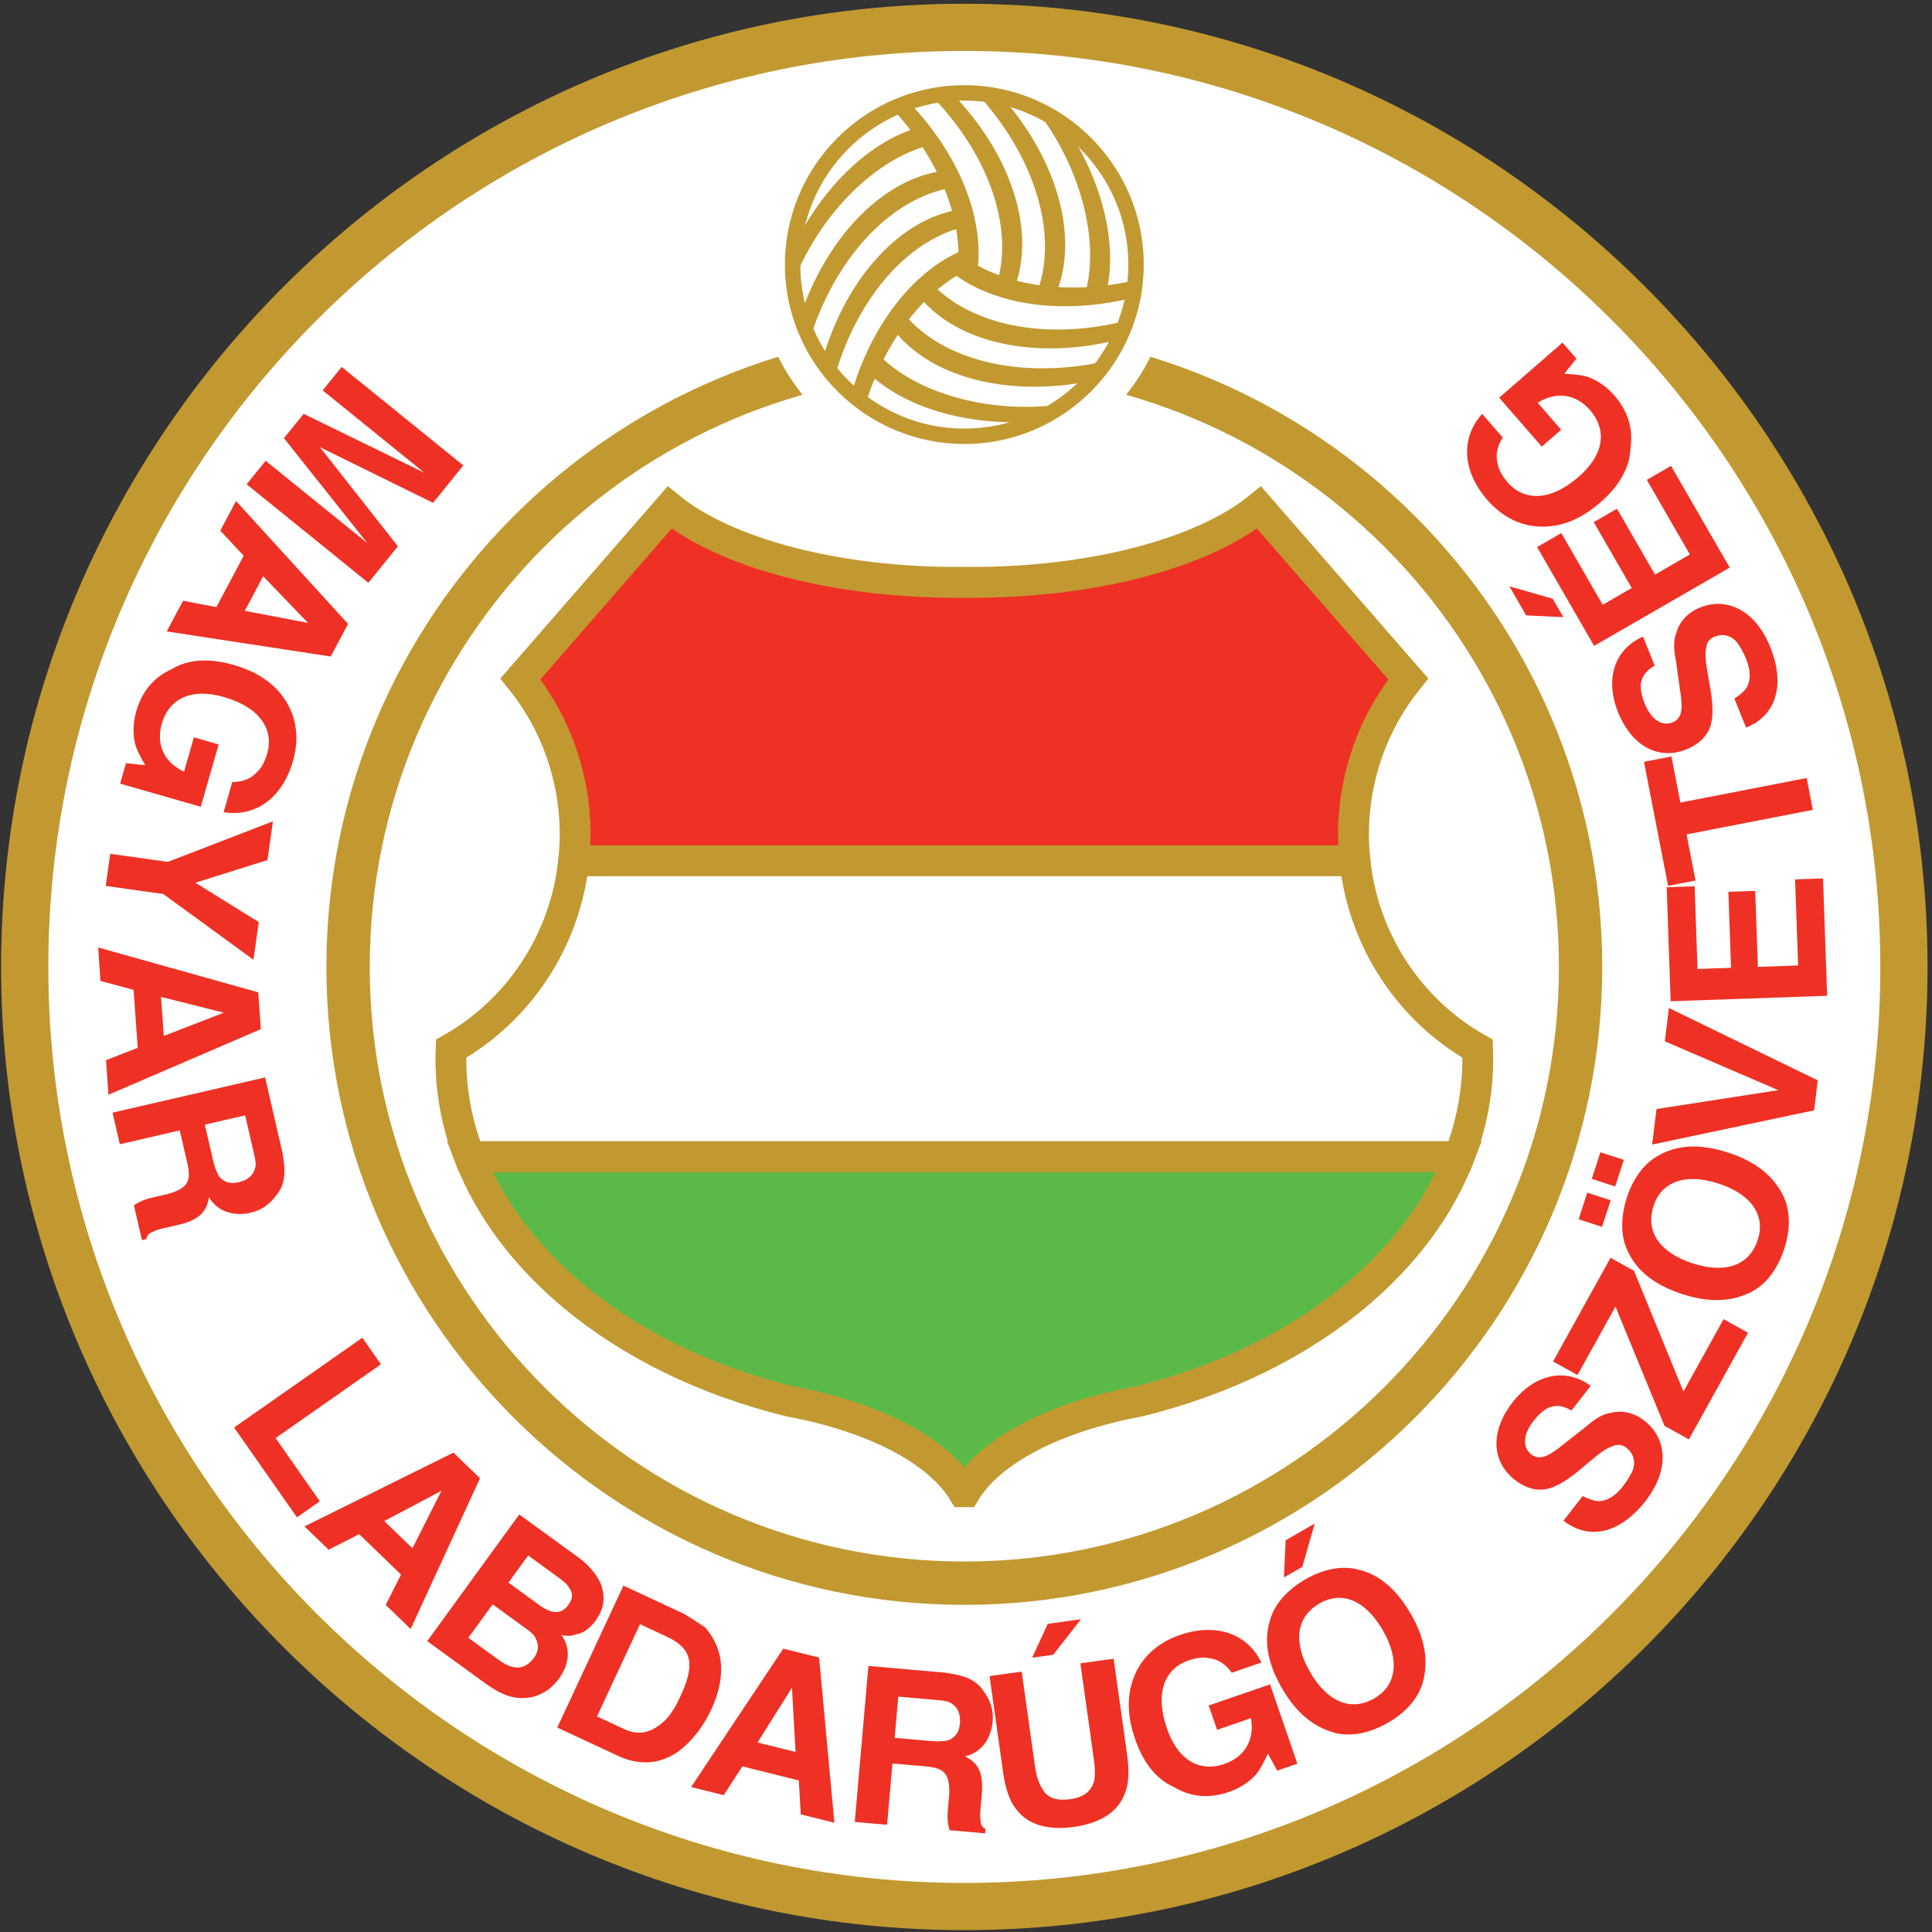 <?xml version="1.0" encoding="iso-8859-1"?>
<!-- Generator: Adobe Illustrator 24.0.1, SVG Export Plug-In . SVG Version: 6.00 Build 0)  -->
<svg version="1.1" id="Layer_1" xmlns="http://www.w3.org/2000/svg" xmlns:xlink="http://www.w3.org/1999/xlink" x="0px" y="0px"
	 viewBox="0 0 600 600" style="enable-background:new 0 0 600 600;" xml:space="preserve">
<rect x="0" y="0" width="600" height="600" fill="#333333" stroke="none"/>
<path style="fill:#C29931;" d="M299.48,1.16c164.754,0,299.13,134.374,299.13,299.131c0,164.757-134.376,299.13-299.13,299.13
	c-164.755,0-299.132-134.373-299.132-299.13C0.348,135.534,134.725,1.16,299.48,1.16L299.48,1.16z"/>
<path style="fill:#FFFFFF;" d="M299.48,15.819c156.68,0,284.467,127.789,284.467,284.472c0,156.682-127.787,284.471-284.467,284.471
	c-156.681,0-284.472-127.789-284.472-284.471C15.008,143.608,142.799,15.819,299.48,15.819L299.48,15.819z"/>
<path style="fill:#C29931;" d="M299.48,102.177c109.116,0,198.11,88.997,198.11,198.114c0,109.118-88.994,198.112-198.11,198.112
	c-109.117,0-198.114-88.994-198.114-198.112C101.366,191.174,190.363,102.177,299.48,102.177L299.48,102.177z"/>
<path style="fill:#FFFFFF;" d="M299.48,115.636c101.704,0,184.653,82.951,184.653,184.655c0,101.699-82.949,184.655-184.653,184.655
	c-101.706,0-184.654-82.956-184.654-184.655C114.826,198.587,197.774,115.636,299.48,115.636L299.48,115.636z"/>
<path style="fill:#FFFFFF;" d="M299.48,17.639c35.542,0,64.532,28.99,64.532,64.531c0,35.542-28.989,64.531-64.532,64.531
	c-35.544,0-64.531-28.989-64.531-64.531C234.949,46.628,263.936,17.639,299.48,17.639L299.48,17.639z"/>
<path style="fill:#EE3124;" d="M99.342,138.86l24.229,30.792l-9.18,11.337l-37.791-30.6l5.901-7.29l25.373,20.548l0,0
	c1.619,1.311,4.859,3.934,6.208,5.027l0,0l-25.896-32.594l6.119-7.558l37.482,18.286l0,0c-1.346-1.093-4.586-3.715-6.205-5.027l0,0
	l-25.376-20.547l5.902-7.287l37.79,30.602l-9.398,11.607L99.342,138.86L99.342,138.86z M95.669,193.454l-13.935-14.49l-5.706,10.734
	L95.669,193.454L95.669,193.454z M73.31,155.601l34.782,38.164l-5.383,10.12l-50.925-7.802l5.055-9.508l10.361,1.97l8.48-15.948
	l-7.265-7.796L73.31,155.601L73.31,155.601z M69.457,252.223l2.681-9.347l0,0c3.626-0.047,6.108-1.14,8.306-3.762
	c1.051-1.144,1.958-3.052,2.531-5.054c2.107-7.346-2.035-14.316-13.388-17.571c-11.352-3.255-17.415,1.511-19.331,8.187
	c-1.913,6.679,0.847,12.167,6.905,14.988l0,0l3.063-10.685l7.681,2.203l-5.553,19.365l-25.042-7.181l1.819-6.342l5.962,0.626l0,0
	c-1.428-2.578-2.618-4.726-3.141-6.684c-0.666-2.72-0.711-6.347,0.343-10.018c1.819-6.346,5.591-10.682,10.985-13.11
	c5.251-3.192,11.835-3.472,19.182-1.365c7.679,2.202,13.112,5.928,16.543,11.609c3.19,5.251,3.898,11.597,1.985,18.274
	C87.541,248.376,78.759,253.806,69.457,252.223L69.457,252.223z M60.681,274.131l19.677,12.236l-1.644,11.695l-27.997-20.42
	l-17.884-2.513l1.4-9.975l17.887,2.514l32.636-12.6l-1.69,12.037L60.681,274.131L60.681,274.131z M69.504,314.501l-19.494-4.905
	l0.85,12.127L69.504,314.501L69.504,314.501z M30.484,294.248l49.719,13.932l0.802,11.435l-47.324,20.37l-0.75-10.741l9.83-3.821
	l-1.26-18.017l-10.29-2.764L30.484,294.248L30.484,294.248z M78.789,357.88l-2.656-11.505l-12.522,2.891l2.578,11.168l0,0
	c0.547,2.366,1.277,3.982,1.849,4.919c1.482,1.799,3.411,2.423,6.118,1.793c2.708-0.623,4.504-2.106,5.05-4.373
	C79.649,361.604,79.258,359.909,78.789,357.88L78.789,357.88z M87.718,357.957c1.225,6.845,0.574,10.203-1.924,13.275
	c-1.9,2.575-4.297,4.556-8.018,5.416c-4.398,1.015-9.946,0.16-12.887-4.865c-0.677,4.789-3.332,7.188-9.764,8.671l0,0l-3.383,0.778
	l0,0c-2.03,0.467-3.384,0.782-4.322,1.357c-1.015,0.231-1.873,1.147-1.979,2.239l0,0l-1.354,0.315l-2.499-10.833l0,0
	c0.937-0.572,1.873-1.146,2.213-1.224c1.275-0.65,2.629-0.966,4.319-1.352l0,0l4.062-0.942l0,0c6.015-1.744,7.316-3.828,5.989-9.581
	l0,0l-2.346-10.153l-18.614,4.302l-2.264-9.816l47.381-10.94L87.718,357.957L87.718,357.957z M72.699,443.339l39.832-27.891
	l5.776,8.245L85.59,446.609l13.744,19.629l-7.109,4.979L72.699,443.339L72.699,443.339z M137.107,462.985l-17.767,9.396l8.744,8.444
	L137.107,462.985L137.107,462.985z M94.56,474.043l46.27-22.916l8.246,7.963l-21.537,46.803l-7.745-7.479l4.749-9.419
	l-12.994-12.549l-9.494,4.838L94.56,474.043L94.56,474.043z M172.736,489.402l-8.709-6.331l-6.127,8.428l9.555,6.943l0,0
	c3.654,2.652,6.718,3.159,8.966,0.071c1.428-1.969,1.681-3.502,0.405-5.289C176.108,491.852,174.705,490.826,172.736,489.402
	L172.736,489.402z M162.836,505.393l-9.834-7.149l-7.556,10.397l9.555,6.942l0,0c1.966,1.428,3.296,1.964,4.829,2.218
	c2.298,0.38,4.363-0.69,6.001-2.939c1.428-1.964,1.605-3.981,0.53-6.051C165.928,507.637,164.524,506.616,162.836,505.393
	L162.836,505.393z M180.369,484.213c4.573,3.749,6.924,7.605,7.053,11.56c0.182,2.708-0.687,5.085-2.525,7.618
	c-1.633,2.243-3.624,3.804-6.051,4.186c-1.174,0.435-2.624,0.667-4.439,0.208c2.912,4.265,2.429,9.064-0.839,13.562
	c-1.633,2.245-3.827,4.086-6.177,4.952c-1.378,0.718-3.319,1.026-5.054,1.049c-3.96,0.132-7.74-1.754-11.673-4.616l0,0
	l-17.985-13.065l28.583-39.336L180.369,484.213L180.369,484.213z M207.261,508.369l-8.499-3.965l-13.357,28.646l8.498,3.966l0,0
	c4.406,2.057,8.268,1.175,12.211-2.354c1.974-1.761,3.606-4.452,5.077-7.597C215.447,517.933,215.761,512.335,207.261,508.369
	L207.261,508.369z M212.506,501.232c2.686,1.639,4.743,2.98,6.485,4.176c2.245,2.582,3.884,5.641,4.595,9.044
	c1.097,5.875-0.459,11.666-2.658,16.387c-2.643,5.67-6.249,10.115-10.361,13.182c-5.645,3.883-12.004,4.367-18.614,1.285l0,0
	l-18.886-8.809l20.55-44.071L212.506,501.232L212.506,501.232z M245.956,524.127l-10.689,17.019l11.798,2.94L245.956,524.127
	L245.956,524.127z M214.641,554.974l28.614-42.981l11.121,2.774l4.752,51.299l-10.449-2.604l-0.599-10.529l-17.521-4.368
	l-5.808,8.935L214.641,554.974L214.641,554.974z M290.735,527.931l-11.764-1.029l-1.119,12.8l11.417,1.004l0,0
	c2.421,0.211,4.183,0.018,5.25-0.241c2.167-0.857,3.355-2.494,3.601-5.263c0.24-2.768-0.618-4.936-2.603-6.155
	C294.542,528.264,292.813,528.114,290.735,527.931L290.735,527.931z M293.567,519.461c6.891,0.953,9.883,2.608,12.031,5.935
	c1.867,2.604,3.009,5.493,2.675,9.305c-0.397,4.493-2.924,9.502-8.613,10.748c4.349,2.124,5.805,5.39,5.23,11.964l0,0l-0.301,3.464
	l0,0c-0.184,2.072-0.305,3.457-0.05,4.522c-0.092,1.043,0.513,2.14,1.519,2.575l0,0l-0.123,1.385l-11.069-0.971l0,0
	c-0.254-1.064-0.514-2.135-0.479-2.481c-0.227-1.412-0.105-2.797,0.046-4.529l0,0l0.364-4.152l0,0
	c0.199-6.254-1.382-8.136-7.261-8.653l0,0l-10.383-0.91l-1.664,19.033l-10.032-0.878l4.238-48.444L293.567,519.461L293.567,519.461z
	 M311.475,550.113l-4.155-29.577l9.973-1.401l4.157,29.578l0,0c0.482,3.443,1.513,5.753,2.389,7.032
	c1.42,2.603,4.365,3.596,8.493,3.012c4.126-0.578,6.342-2.294,7.33-5.234c0.496-1.472,0.502-3.932,0.016-7.367l0,0l-4.155-29.584
	l10.319-1.446l4.156,29.574l0,0c0.725,5.161,0.616,9.388-0.718,12.38c-2.023,5.544-7.483,9.118-15.74,10.276
	c-8.256,1.163-14.488-0.767-17.963-5.537C313.469,559.309,312.2,555.277,311.475,550.113L311.475,550.113z M325.383,504.315
	l10.318-1.449l-8.62,11.036l-6.536,0.915L325.383,504.315L325.383,504.315z M391.726,516.318l-9.2,3.164l0,0
	c-2.113-2.945-4.435-4.351-7.842-4.643c-1.542-0.205-3.624,0.142-5.593,0.821c-7.226,2.488-10.56,9.883-6.712,21.046
	c3.843,11.168,11.223,13.402,17.792,11.14c6.569-2.261,9.48-7.676,8.316-14.249l0,0l-10.507,3.617l-2.603-7.556l19.047-6.558
	l8.483,24.63l-6.241,2.146l-2.905-5.238l0,0c-1.293,2.647-2.368,4.853-3.674,6.402c-1.844,2.107-4.793,4.226-8.405,5.467
	c-6.237,2.149-11.958,1.543-17.036-1.479c-5.626-2.472-9.636-7.706-12.122-14.931c-2.598-7.55-2.664-14.141,0.021-20.208
	c2.472-5.625,7.264-9.85,13.834-12.112C378.196,503.709,387.683,507.79,391.726,516.318L391.726,516.318z M426.813,527.437
	c6.915-3.993,8.002-11.836,2.62-21.163c-5.384-9.326-12.724-12.311-19.641-8.311c-7.22,4.169-8.305,12.013-2.923,21.339
	C412.255,528.621,419.594,531.606,426.813,527.437L426.813,527.437z M438.155,501.238c4.344,7.518,5.534,14.45,3.754,21.091
	c-1.27,4.748-5.042,9.332-10.756,12.629c-6.017,3.475-11.872,4.446-16.617,3.177c-6.641-1.78-12.044-6.281-16.386-13.798
	c-4.516-7.82-5.712-14.753-3.756-21.097c1.268-4.743,5.041-9.326,11.059-12.8c5.714-3.3,11.567-4.274,16.314-3.002
	C428.234,488.917,433.641,493.418,438.155,501.238L438.155,501.238z M399.281,478.36l9.022-5.212l-3.86,13.463l-5.713,3.298
	L399.281,478.36L399.281,478.36z M485.551,472.261l5.987-7.666l0,0c1.855,1.009,3.652,1.533,4.9,1.627
	c2.713-0.089,5.243-1.639,7.594-4.644c1.501-1.918,2.511-3.772,3.089-5.086c0.891-2.829,0.104-5.205-2.085-6.915
	c-1.097-0.86-2.617-1.164-4.022-0.497c-1.675,0.452-3.506,1.667-5.978,3.701l0,0l-3.814,3.192l0,0
	c-4.027,3.465-7.263,5.346-9.643,6.134c-3.563,1.18-7.372,0.408-11.202-2.588c-6.844-5.343-7.98-14.608-0.496-24.189
	c6.199-7.936,15.713-11.079,24.136-4.94l0,0l-5.985,7.665l0,0c-2.405-1.439-4.688-1.902-7.279-0.838
	c-1.617,0.938-2.96,2.097-4.458,4.01c-3.208,4.104-3.7,8.125-0.693,10.48c1.37,1.069,3.104,1.102,4.511,0.435
	c1.186-0.397,3.017-1.605,5.488-3.646l0,0l6.775-5.283l0,0c2.901-2.581,5.433-4.131,7.868-4.429
	c3.355-0.91,7.158-0.139,10.445,2.427c7.117,5.56,7.826,15.371,0.341,24.951C503.117,476.287,493.487,478.46,485.551,472.261
	L485.551,472.261z M524.511,447.007l-7.595-4.208l-15.216-37.03l-11.789,21.267l-7.593-4.215l17.849-32.197l7.29,4.037
	l15.349,37.504l12.466-22.479l7.594,4.208L524.511,447.007L524.511,447.007z M545.894,385.043
	c2.47-7.601-1.976-14.158-12.213-17.483c-10.243-3.326-17.69-0.635-20.159,6.966c-2.579,7.925,1.867,14.482,12.106,17.809
	C535.869,395.665,543.317,392.968,545.894,385.043L545.894,385.043z M536.791,357.979c8.258,2.686,13.784,7.038,16.907,13.165
	c2.228,4.374,2.492,10.302,0.454,16.579c-2.146,6.608-5.844,11.25-10.223,13.479c-6.127,3.121-13.154,3.398-21.412,0.711
	c-8.591-2.79-14.114-7.143-16.908-13.16c-2.228-4.378-2.492-10.308-0.347-16.915c2.041-6.276,5.738-10.915,10.114-13.147
	C521.174,355.465,528.206,355.189,536.791,357.979L536.791,357.979z M501.61,368.463l-7.264-2.36l2.682-8.262l7.27,2.367
	L501.61,368.463L501.61,368.463z M497.535,381.017l-7.269-2.36l2.685-8.263l7.265,2.361L497.535,381.017L497.535,381.017z
	 M552.258,338.56l-35.231-15.174l1.267-10.343l46.232,22.476l-1.138,9.308l-50.299,10.622l1.356-11.031L552.258,338.56
	L552.258,338.56z M517.604,275.54l8.677-0.304l0.899,25.688l10.412-0.364l-0.824-23.604l8.33-0.292l0.824,23.605l12.499-0.438
	l-0.936-26.728l8.675-0.302l1.274,36.447l-48.595,1.699L517.604,275.54L517.604,275.54z M518.041,275.108l-7.489-38.527l8.526-1.657
	l2.778,14.32l39.215-7.622l1.919,9.888l-39.207,7.621l2.781,14.32L518.041,275.108L518.041,275.108z M542.269,225.971l-3.646-9.017
	l0,0c1.805-1.102,3.153-2.396,3.858-3.431c1.283-2.391,1.208-5.357-0.223-8.9c-0.91-2.254-2.013-4.056-2.857-5.215
	c-2.008-2.185-4.46-2.692-7.038-1.653c-1.284,0.521-2.313,1.686-2.438,3.235c-0.445,1.678-0.308,3.87,0.219,7.029l0,0l0.855,4.9l0,0
	c0.985,5.22,1.001,8.962,0.492,11.414c-0.761,3.68-3.333,6.592-7.841,8.412c-8.051,3.253-16.639-0.395-21.195-11.665
	c-3.772-9.338-1.742-19.149,7.789-23.376l0,0l3.644,9.017l0,0c-2.447,1.364-3.986,3.109-4.368,5.886
	c0.009,1.868,0.337,3.609,1.247,5.864c1.952,4.83,5.185,7.27,8.727,5.839c1.609-0.651,2.508-2.137,2.633-3.686
	c0.256-1.226,0.118-3.419-0.411-6.578l0,0l-1.188-8.51l0,0c-0.787-3.802-0.863-6.769,0.096-9.029
	c0.895-3.358,3.464-6.27,7.328-7.831c8.37-3.383,17.224,0.908,21.776,12.179C554.542,212.772,551.607,222.197,542.269,225.971
	L542.269,225.971z M477.359,169.9l7.522-4.342l12.853,22.259l9.022-5.21l-11.808-20.455l7.22-4.167l11.808,20.454l10.829-6.251
	l-13.371-23.163l7.517-4.341l18.235,31.584l-42.11,24.312L477.359,169.9L477.359,169.9z M473.967,191.113l-5.211-9.024l13.459,3.86
	l3.301,5.716L473.967,191.113L473.967,191.113z M460.314,128.549l6.38,7.339l0,0c-1.935,3.067-2.372,5.745-1.368,9.015
	c0.386,1.504,1.495,3.305,2.859,4.877c5.018,5.766,13.115,6.087,22.025-1.661c8.915-7.747,8.224-15.429,3.665-20.671
	c-4.558-5.242-10.67-5.916-16.331-2.372l0,0l7.294,8.389l-6.03,5.24l-13.218-15.202l19.662-17.091l4.329,4.98l-3.772,4.662l0,0
	c2.94,0.205,5.388,0.377,7.312,1.002c2.642,0.925,5.712,2.863,8.22,5.745c4.329,4.98,5.911,10.508,5.01,16.354
	c-0.184,6.142-3.535,11.817-9.301,16.831c-6.029,5.242-12.115,7.77-18.748,7.552c-6.142-0.183-11.851-3.045-16.407-8.287
	C453.691,145.813,453.92,135.49,460.314,128.549L460.314,128.549z"/>
<path style="fill:none;stroke:#C29931;stroke-width:4.786;stroke-miterlimit:1;" d="M299.48,28.839
	c29.373,0,53.33,23.958,53.33,53.33c0,29.374-23.956,53.331-53.33,53.331c-29.378,0-53.331-23.957-53.331-53.331
	C246.149,52.797,270.102,28.839,299.48,28.839L299.48,28.839z"/>
<path style="fill:#5BBA47;stroke:#C29931;stroke-width:9.572;" d="M453.17,359.192c-6.298,16.227-17.499,31.001-32.353,43.367
	c-17.77,14.798-40.861,26.203-67.27,32.678c-25.801,4.771-45.886,15.156-53.73,28.019l0,0h-0.681l0,0
	c-7.84-12.862-27.926-23.248-53.727-28.019c-26.406-6.475-49.499-17.88-67.269-32.678c-14.853-12.366-26.054-27.141-32.353-43.367
	l0,0H453.17L453.17,359.192z"/>
<path style="fill:#EE3124;stroke:#C29931;stroke-width:9.572;" d="M207.953,157.606c17.294,14.114,51.86,23.592,91.457,23.249
	c0.022,0,0.044-0.002,0.069-0.002l0,0c0.024,0,0.046,0.002,0.068,0.002c39.597,0.343,74.165-9.135,91.457-23.249l0,0l46.342,53.244
	l0,0c-10.609,13.131-16.998,29.971-16.998,48.291c0,2.763,0.145,5.492,0.431,8.182l0,0h-242.6l0,0c0.288-2.69,0.43-5.419,0.43-8.182
	c0-18.32-6.389-35.16-16.998-48.291l0,0L207.953,157.606L207.953,157.606z"/>
<path style="fill:#FFFFFF;stroke:#C29931;stroke-width:9.572;" d="M420.779,267.324c2.65,25.161,17.384,46.695,38.095,58.356
	c0.446,11.617-1.575,22.88-5.704,33.513l0,0H145.789l0,0c-4.129-10.633-6.149-21.896-5.703-33.513
	c20.71-11.661,35.444-33.195,38.094-58.356l0,0H420.779L420.779,267.324z"/>
<path style="fill:#C29931;" d="M268.729,125.702c-1.501-1.065-2.942-2.207-4.324-3.417c6.059-20.968,18.642-37.256,33.251-43.976
	c-0.061-2.341-0.299-4.727-0.716-7.141c-16.586,5.14-31.189,22.692-37.739,45.947c-1.398-1.617-2.691-3.309-3.874-5.066
	c6.917-24.413,22.704-42.523,40.333-46.528c-0.624-2.243-1.395-4.498-2.303-6.753c-17.772,4.045-34.23,22.047-41.866,46.588
	c-1.15-2.391-2.114-4.86-2.902-7.386c8.1-23.929,24.645-41.205,42.328-44.598c-1.294-2.574-2.764-5.129-4.403-7.65
	c-8.835,2.799-17.477,8.933-24.806,17.055c-6.443,7.141-11.684,15.611-15.272,24.586c-0.353-3.568-0.35-7.188,0.023-10.791
	c3.248-6.76,7.385-13.11,12.222-18.689c7.087-8.179,15.448-14.44,24.052-17.504c-1.727-2.255-3.591-4.466-5.593-6.619
	c1.659-0.768,3.361-1.458,5.106-2.056c15.15,15.735,22.971,34.798,21.488,50.823c2.052,1.118,4.241,2.102,6.541,2.948
	c3.848-16.934-4.057-38.357-20.919-55.659c2.097-0.401,4.208-0.678,6.324-0.824c17.684,18.197,25.473,40.928,20.122,58.202
	c2.257,0.577,4.594,1.039,7.002,1.38c5.386-17.417-1.972-40.674-19.411-59.557c2.646,0.201,5.268,0.597,7.848,1.18
	c16.674,18.98,23.36,41.952,17.459,58.958c2.871,0.166,5.821,0.171,8.827,0.011c1.99-9.049,1.004-19.603-2.371-30.012
	c-2.963-9.149-7.671-17.924-13.653-25.517c3.268,1.477,6.4,3.285,9.334,5.413c4.231,6.193,7.661,12.952,10.076,19.93
	c3.536,10.228,4.78,20.601,3.133,29.583c2.819-0.37,5.67-0.882,8.538-1.541c-0.168,1.845-0.427,3.662-0.777,5.45
	c-21.207,5.254-41.627,2.504-54.762-6.795c-1.995,1.223-3.942,2.624-5.827,4.193c12.744,11.794,35.249,15.662,58.664,9.706
	c-0.701,2.02-1.52,3.989-2.448,5.891c-24.602,6.218-48.183,1.599-60.465-11.668c-1.627,1.664-3.198,3.457-4.696,5.372
	c12.39,13.369,36.21,18.622,61.283,12.963c-1.498,2.19-3.156,4.264-4.946,6.205c-24.776,4.95-48.011-0.742-59.791-14.354
	c-1.578,2.404-3.062,4.954-4.421,7.637c6.836,6.247,16.477,10.668,27.171,12.952c9.409,2.009,19.364,2.316,28.928,0.932
	c-2.912,2.094-6.045,3.901-9.354,5.381c-7.477,0.566-15.045,0.157-22.295-1.243c-10.631-2.05-20.233-6.154-27.189-12.074
	C270.572,120.185,269.595,122.898,268.729,125.702L268.729,125.702z"/>
</svg>
